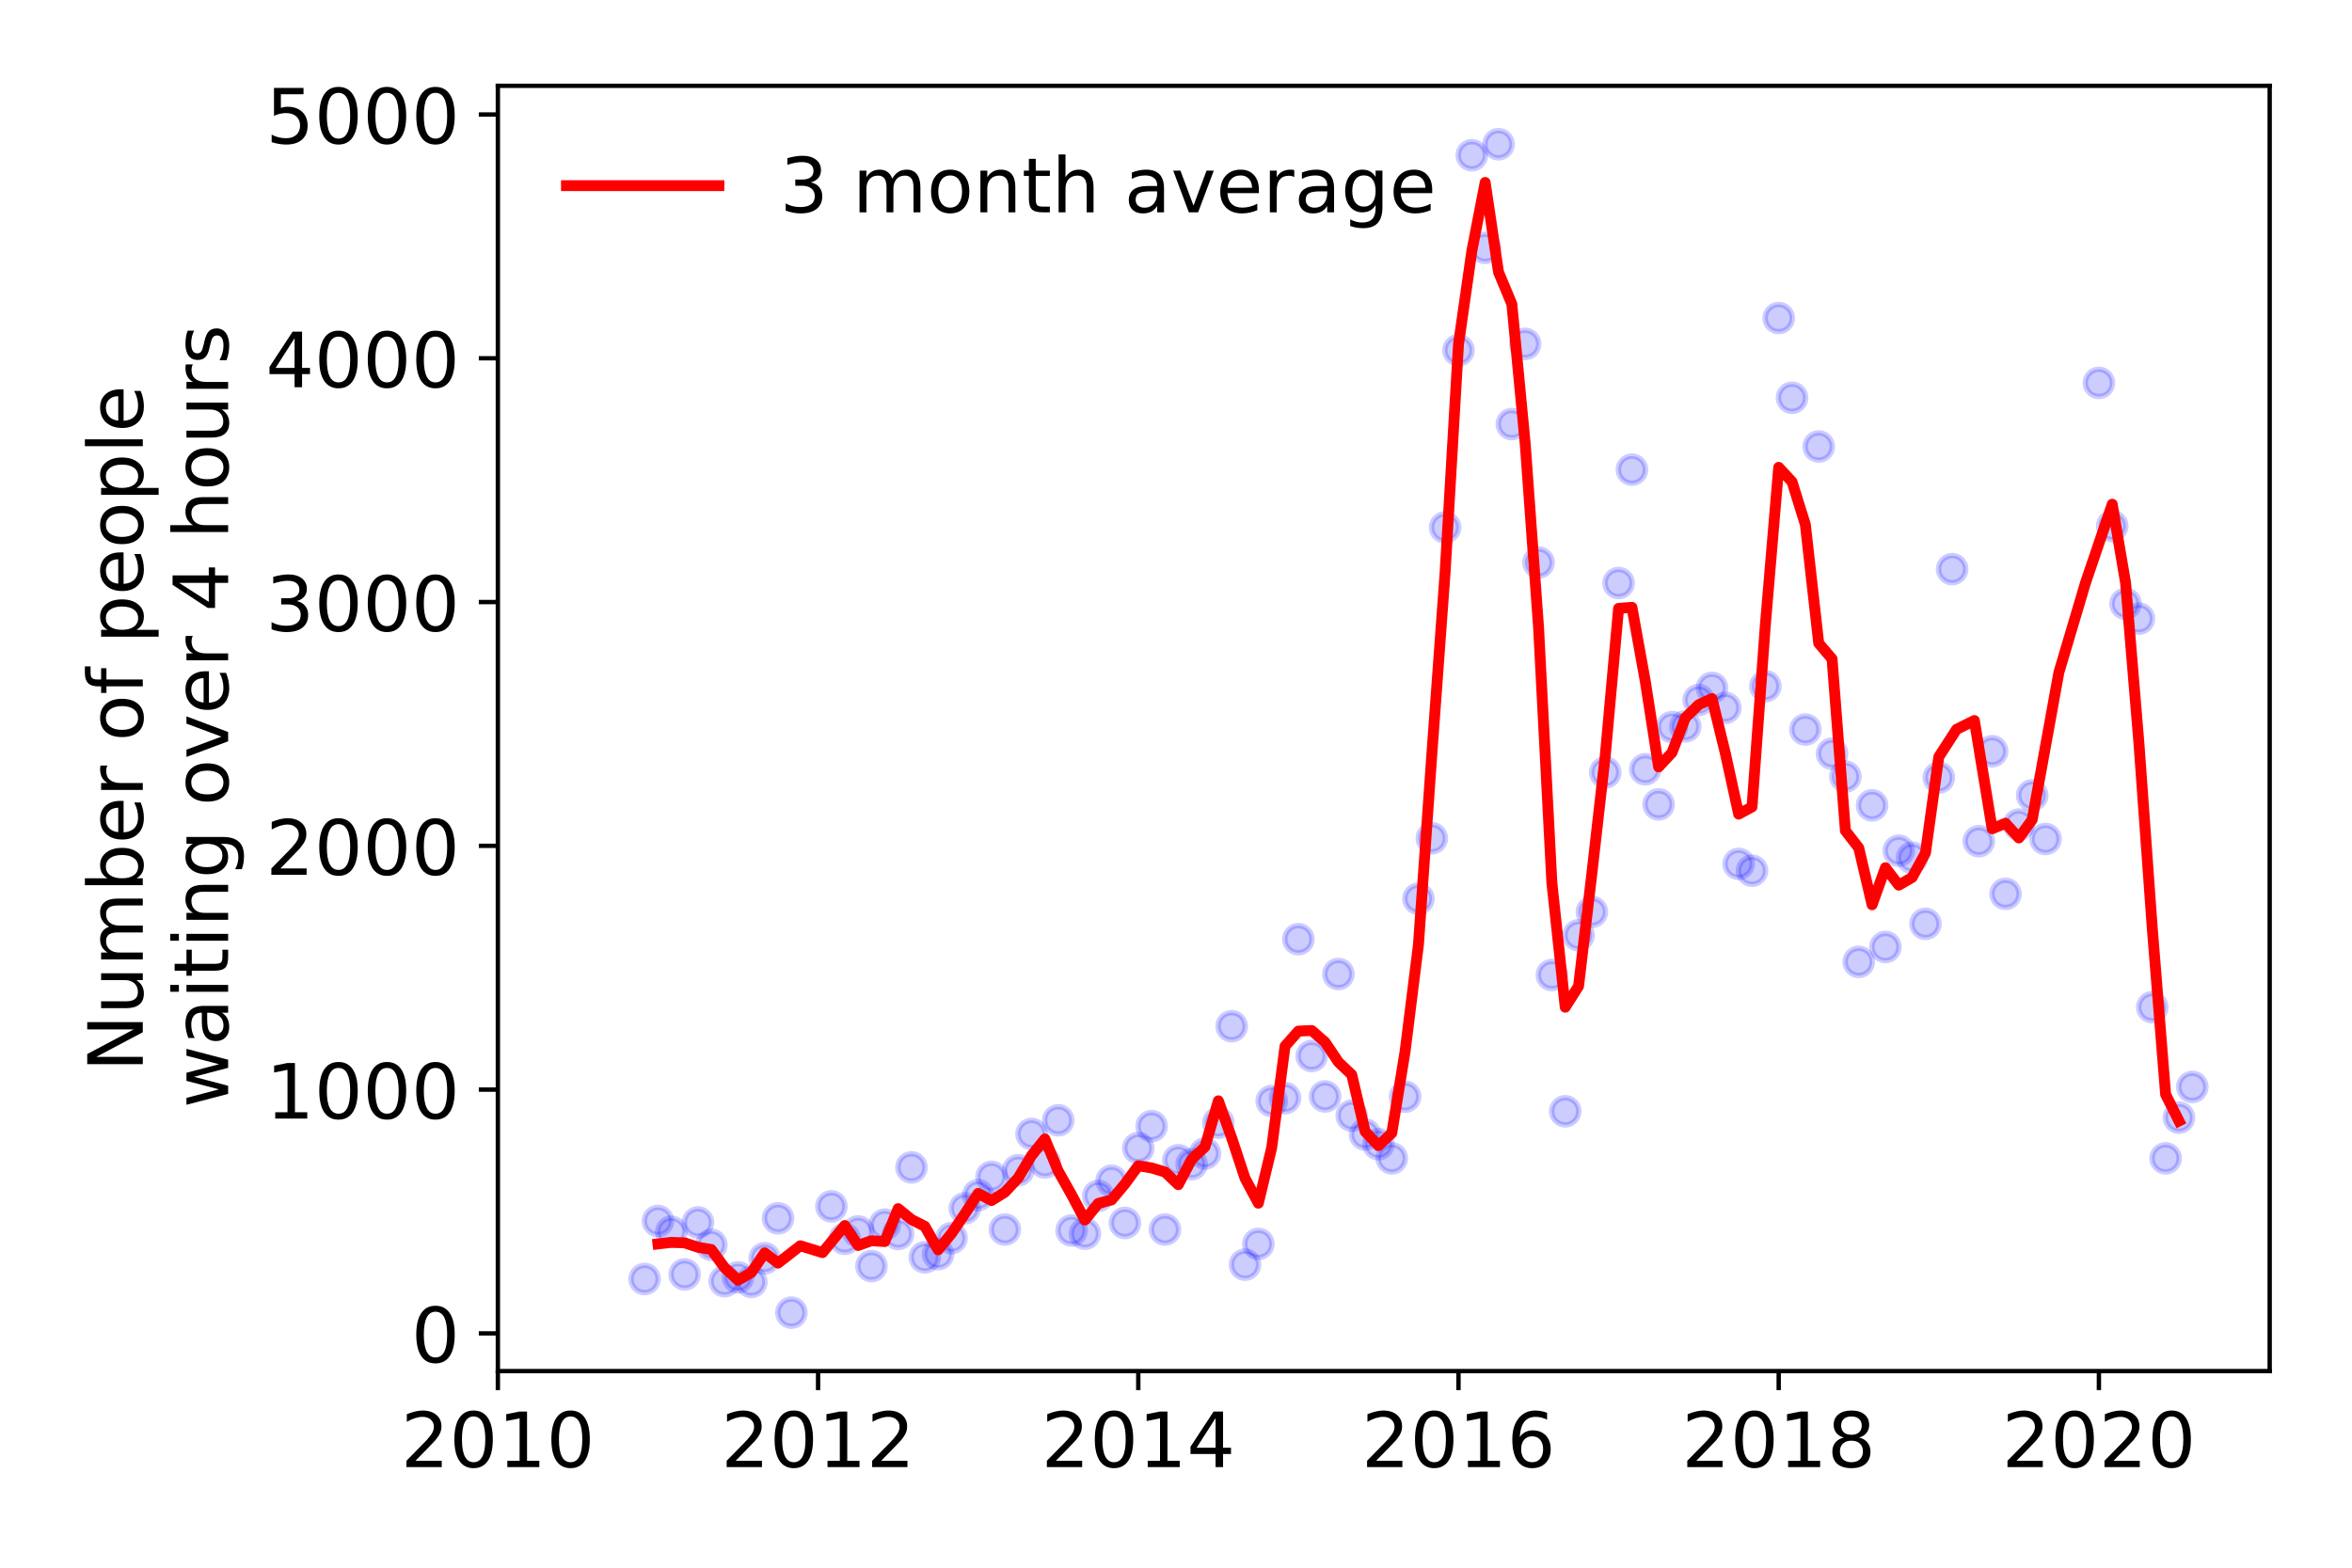 <?xml version="1.0" encoding="utf-8" standalone="no"?>
<!DOCTYPE svg PUBLIC "-//W3C//DTD SVG 1.1//EN"
  "http://www.w3.org/Graphics/SVG/1.1/DTD/svg11.dtd">
<!-- Created with matplotlib (https://matplotlib.org/) -->
<svg height="288pt" version="1.1" viewBox="0 0 432 288" width="432pt" xmlns="http://www.w3.org/2000/svg" xmlns:xlink="http://www.w3.org/1999/xlink">
 <defs>
  <style type="text/css">
*{stroke-linecap:butt;stroke-linejoin:round;}
  </style>
 </defs>
 <g id="figure_1">
  <g id="patch_1">
   <path d="M 0 288 
L 432 288 
L 432 0 
L 0 0 
z
" style="fill:#ffffff;"/>
  </g>
  <g id="axes_1">
   <g id="patch_2">
    <path d="M 91.445 251.88 
L 416.88 251.88 
L 416.88 15.768 
L 91.445 15.768 
z
" style="fill:#ffffff;"/>
   </g>
   <g id="matplotlib.axis_1">
    <g id="xtick_1">
     <g id="line2d_1">
      <defs>
       <path d="M 0 0 
L 0 3.5 
" id="m2825cea67d" style="stroke:#000000;stroke-width:0.8;"/>
      </defs>
      <g>
       <use style="stroke:#000000;stroke-width:0.8;" x="91.445" xlink:href="#m2825cea67d" y="251.88"/>
      </g>
     </g>
     <g id="text_1">
      <!-- 2010 -->
      <defs>
       <path d="M 19.188 8.297 
L 53.609 8.297 
L 53.609 0 
L 7.328 0 
L 7.328 8.297 
Q 12.938 14.109 22.625 23.891 
Q 32.328 33.688 34.812 36.531 
Q 39.547 41.844 41.422 45.531 
Q 43.312 49.219 43.312 52.781 
Q 43.312 58.594 39.234 62.25 
Q 35.156 65.922 28.609 65.922 
Q 23.969 65.922 18.812 64.312 
Q 13.672 62.703 7.812 59.422 
L 7.812 69.391 
Q 13.766 71.781 18.938 73 
Q 24.125 74.219 28.422 74.219 
Q 39.75 74.219 46.484 68.547 
Q 53.219 62.891 53.219 53.422 
Q 53.219 48.922 51.531 44.891 
Q 49.859 40.875 45.406 35.406 
Q 44.188 33.984 37.641 27.219 
Q 31.109 20.453 19.188 8.297 
z
" id="DejaVuSans-50"/>
       <path d="M 31.781 66.406 
Q 24.172 66.406 20.328 58.906 
Q 16.5 51.422 16.5 36.375 
Q 16.5 21.391 20.328 13.891 
Q 24.172 6.391 31.781 6.391 
Q 39.453 6.391 43.281 13.891 
Q 47.125 21.391 47.125 36.375 
Q 47.125 51.422 43.281 58.906 
Q 39.453 66.406 31.781 66.406 
z
M 31.781 74.219 
Q 44.047 74.219 50.516 64.516 
Q 56.984 54.828 56.984 36.375 
Q 56.984 17.969 50.516 8.266 
Q 44.047 -1.422 31.781 -1.422 
Q 19.531 -1.422 13.062 8.266 
Q 6.594 17.969 6.594 36.375 
Q 6.594 54.828 13.062 64.516 
Q 19.531 74.219 31.781 74.219 
z
" id="DejaVuSans-48"/>
       <path d="M 12.406 8.297 
L 28.516 8.297 
L 28.516 63.922 
L 10.984 60.406 
L 10.984 69.391 
L 28.422 72.906 
L 38.281 72.906 
L 38.281 8.297 
L 54.391 8.297 
L 54.391 0 
L 12.406 0 
z
" id="DejaVuSans-49"/>
      </defs>
      <g transform="translate(73.63 269.518)scale(0.14 -0.14)">
       <use xlink:href="#DejaVuSans-50"/>
       <use x="63.623" xlink:href="#DejaVuSans-48"/>
       <use x="127.246" xlink:href="#DejaVuSans-49"/>
       <use x="190.869" xlink:href="#DejaVuSans-48"/>
      </g>
     </g>
    </g>
    <g id="xtick_2">
     <g id="line2d_2">
      <g>
       <use style="stroke:#000000;stroke-width:0.8;" x="150.259" xlink:href="#m2825cea67d" y="251.88"/>
      </g>
     </g>
     <g id="text_2">
      <!-- 2012 -->
      <g transform="translate(132.444 269.518)scale(0.14 -0.14)">
       <use xlink:href="#DejaVuSans-50"/>
       <use x="63.623" xlink:href="#DejaVuSans-48"/>
       <use x="127.246" xlink:href="#DejaVuSans-49"/>
       <use x="190.869" xlink:href="#DejaVuSans-50"/>
      </g>
     </g>
    </g>
    <g id="xtick_3">
     <g id="line2d_3">
      <g>
       <use style="stroke:#000000;stroke-width:0.8;" x="209.072" xlink:href="#m2825cea67d" y="251.88"/>
      </g>
     </g>
     <g id="text_3">
      <!-- 2014 -->
      <defs>
       <path d="M 37.797 64.312 
L 12.891 25.391 
L 37.797 25.391 
z
M 35.203 72.906 
L 47.609 72.906 
L 47.609 25.391 
L 58.016 25.391 
L 58.016 17.188 
L 47.609 17.188 
L 47.609 0 
L 37.797 0 
L 37.797 17.188 
L 4.891 17.188 
L 4.891 26.703 
z
" id="DejaVuSans-52"/>
      </defs>
      <g transform="translate(191.257 269.518)scale(0.14 -0.14)">
       <use xlink:href="#DejaVuSans-50"/>
       <use x="63.623" xlink:href="#DejaVuSans-48"/>
       <use x="127.246" xlink:href="#DejaVuSans-49"/>
       <use x="190.869" xlink:href="#DejaVuSans-52"/>
      </g>
     </g>
    </g>
    <g id="xtick_4">
     <g id="line2d_4">
      <g>
       <use style="stroke:#000000;stroke-width:0.8;" x="267.886" xlink:href="#m2825cea67d" y="251.88"/>
      </g>
     </g>
     <g id="text_4">
      <!-- 2016 -->
      <defs>
       <path d="M 33.016 40.375 
Q 26.375 40.375 22.484 35.828 
Q 18.609 31.297 18.609 23.391 
Q 18.609 15.531 22.484 10.953 
Q 26.375 6.391 33.016 6.391 
Q 39.656 6.391 43.531 10.953 
Q 47.406 15.531 47.406 23.391 
Q 47.406 31.297 43.531 35.828 
Q 39.656 40.375 33.016 40.375 
z
M 52.594 71.297 
L 52.594 62.312 
Q 48.875 64.062 45.094 64.984 
Q 41.312 65.922 37.594 65.922 
Q 27.828 65.922 22.672 59.328 
Q 17.531 52.734 16.797 39.406 
Q 19.672 43.656 24.016 45.922 
Q 28.375 48.188 33.594 48.188 
Q 44.578 48.188 50.953 41.516 
Q 57.328 34.859 57.328 23.391 
Q 57.328 12.156 50.688 5.359 
Q 44.047 -1.422 33.016 -1.422 
Q 20.359 -1.422 13.672 8.266 
Q 6.984 17.969 6.984 36.375 
Q 6.984 53.656 15.188 63.938 
Q 23.391 74.219 37.203 74.219 
Q 40.922 74.219 44.703 73.484 
Q 48.484 72.75 52.594 71.297 
z
" id="DejaVuSans-54"/>
      </defs>
      <g transform="translate(250.071 269.518)scale(0.14 -0.14)">
       <use xlink:href="#DejaVuSans-50"/>
       <use x="63.623" xlink:href="#DejaVuSans-48"/>
       <use x="127.246" xlink:href="#DejaVuSans-49"/>
       <use x="190.869" xlink:href="#DejaVuSans-54"/>
      </g>
     </g>
    </g>
    <g id="xtick_5">
     <g id="line2d_5">
      <g>
       <use style="stroke:#000000;stroke-width:0.8;" x="326.699" xlink:href="#m2825cea67d" y="251.88"/>
      </g>
     </g>
     <g id="text_5">
      <!-- 2018 -->
      <defs>
       <path d="M 31.781 34.625 
Q 24.75 34.625 20.719 30.859 
Q 16.703 27.094 16.703 20.516 
Q 16.703 13.922 20.719 10.156 
Q 24.75 6.391 31.781 6.391 
Q 38.812 6.391 42.859 10.172 
Q 46.922 13.969 46.922 20.516 
Q 46.922 27.094 42.891 30.859 
Q 38.875 34.625 31.781 34.625 
z
M 21.922 38.812 
Q 15.578 40.375 12.031 44.719 
Q 8.5 49.078 8.5 55.328 
Q 8.5 64.062 14.719 69.141 
Q 20.953 74.219 31.781 74.219 
Q 42.672 74.219 48.875 69.141 
Q 55.078 64.062 55.078 55.328 
Q 55.078 49.078 51.531 44.719 
Q 48 40.375 41.703 38.812 
Q 48.828 37.156 52.797 32.312 
Q 56.781 27.484 56.781 20.516 
Q 56.781 9.906 50.312 4.234 
Q 43.844 -1.422 31.781 -1.422 
Q 19.734 -1.422 13.25 4.234 
Q 6.781 9.906 6.781 20.516 
Q 6.781 27.484 10.781 32.312 
Q 14.797 37.156 21.922 38.812 
z
M 18.312 54.391 
Q 18.312 48.734 21.844 45.562 
Q 25.391 42.391 31.781 42.391 
Q 38.141 42.391 41.719 45.562 
Q 45.312 48.734 45.312 54.391 
Q 45.312 60.062 41.719 63.234 
Q 38.141 66.406 31.781 66.406 
Q 25.391 66.406 21.844 63.234 
Q 18.312 60.062 18.312 54.391 
z
" id="DejaVuSans-56"/>
      </defs>
      <g transform="translate(308.884 269.518)scale(0.14 -0.14)">
       <use xlink:href="#DejaVuSans-50"/>
       <use x="63.623" xlink:href="#DejaVuSans-48"/>
       <use x="127.246" xlink:href="#DejaVuSans-49"/>
       <use x="190.869" xlink:href="#DejaVuSans-56"/>
      </g>
     </g>
    </g>
    <g id="xtick_6">
     <g id="line2d_6">
      <g>
       <use style="stroke:#000000;stroke-width:0.8;" x="385.513" xlink:href="#m2825cea67d" y="251.88"/>
      </g>
     </g>
     <g id="text_6">
      <!-- 2020 -->
      <g transform="translate(367.698 269.518)scale(0.14 -0.14)">
       <use xlink:href="#DejaVuSans-50"/>
       <use x="63.623" xlink:href="#DejaVuSans-48"/>
       <use x="127.246" xlink:href="#DejaVuSans-50"/>
       <use x="190.869" xlink:href="#DejaVuSans-48"/>
      </g>
     </g>
    </g>
   </g>
   <g id="matplotlib.axis_2">
    <g id="ytick_1">
     <g id="line2d_7">
      <defs>
       <path d="M 0 0 
L -3.5 0 
" id="m7b00f38de2" style="stroke:#000000;stroke-width:0.8;"/>
      </defs>
      <g>
       <use style="stroke:#000000;stroke-width:0.8;" x="91.445" xlink:href="#m7b00f38de2" y="244.954"/>
      </g>
     </g>
     <g id="text_7">
      <!-- 0 -->
      <g transform="translate(75.537 250.273)scale(0.14 -0.14)">
       <use xlink:href="#DejaVuSans-48"/>
      </g>
     </g>
    </g>
    <g id="ytick_2">
     <g id="line2d_8">
      <g>
       <use style="stroke:#000000;stroke-width:0.8;" x="91.445" xlink:href="#m7b00f38de2" y="200.171"/>
      </g>
     </g>
     <g id="text_8">
      <!-- 1000 -->
      <g transform="translate(48.815 205.49)scale(0.14 -0.14)">
       <use xlink:href="#DejaVuSans-49"/>
       <use x="63.623" xlink:href="#DejaVuSans-48"/>
       <use x="127.246" xlink:href="#DejaVuSans-48"/>
       <use x="190.869" xlink:href="#DejaVuSans-48"/>
      </g>
     </g>
    </g>
    <g id="ytick_3">
     <g id="line2d_9">
      <g>
       <use style="stroke:#000000;stroke-width:0.8;" x="91.445" xlink:href="#m7b00f38de2" y="155.387"/>
      </g>
     </g>
     <g id="text_9">
      <!-- 2000 -->
      <g transform="translate(48.815 160.706)scale(0.14 -0.14)">
       <use xlink:href="#DejaVuSans-50"/>
       <use x="63.623" xlink:href="#DejaVuSans-48"/>
       <use x="127.246" xlink:href="#DejaVuSans-48"/>
       <use x="190.869" xlink:href="#DejaVuSans-48"/>
      </g>
     </g>
    </g>
    <g id="ytick_4">
     <g id="line2d_10">
      <g>
       <use style="stroke:#000000;stroke-width:0.8;" x="91.445" xlink:href="#m7b00f38de2" y="110.604"/>
      </g>
     </g>
     <g id="text_10">
      <!-- 3000 -->
      <defs>
       <path d="M 40.578 39.312 
Q 47.656 37.797 51.625 33 
Q 55.609 28.219 55.609 21.188 
Q 55.609 10.406 48.188 4.484 
Q 40.766 -1.422 27.094 -1.422 
Q 22.516 -1.422 17.656 -0.516 
Q 12.797 0.391 7.625 2.203 
L 7.625 11.719 
Q 11.719 9.328 16.594 8.109 
Q 21.484 6.891 26.812 6.891 
Q 36.078 6.891 40.938 10.547 
Q 45.797 14.203 45.797 21.188 
Q 45.797 27.641 41.281 31.266 
Q 36.766 34.906 28.719 34.906 
L 20.219 34.906 
L 20.219 43.016 
L 29.109 43.016 
Q 36.375 43.016 40.234 45.922 
Q 44.094 48.828 44.094 54.297 
Q 44.094 59.906 40.109 62.906 
Q 36.141 65.922 28.719 65.922 
Q 24.656 65.922 20.016 65.031 
Q 15.375 64.156 9.812 62.312 
L 9.812 71.094 
Q 15.438 72.656 20.344 73.438 
Q 25.25 74.219 29.594 74.219 
Q 40.828 74.219 47.359 69.109 
Q 53.906 64.016 53.906 55.328 
Q 53.906 49.266 50.438 45.094 
Q 46.969 40.922 40.578 39.312 
z
" id="DejaVuSans-51"/>
      </defs>
      <g transform="translate(48.815 115.923)scale(0.14 -0.14)">
       <use xlink:href="#DejaVuSans-51"/>
       <use x="63.623" xlink:href="#DejaVuSans-48"/>
       <use x="127.246" xlink:href="#DejaVuSans-48"/>
       <use x="190.869" xlink:href="#DejaVuSans-48"/>
      </g>
     </g>
    </g>
    <g id="ytick_5">
     <g id="line2d_11">
      <g>
       <use style="stroke:#000000;stroke-width:0.8;" x="91.445" xlink:href="#m7b00f38de2" y="65.82"/>
      </g>
     </g>
     <g id="text_11">
      <!-- 4000 -->
      <g transform="translate(48.815 71.139)scale(0.14 -0.14)">
       <use xlink:href="#DejaVuSans-52"/>
       <use x="63.623" xlink:href="#DejaVuSans-48"/>
       <use x="127.246" xlink:href="#DejaVuSans-48"/>
       <use x="190.869" xlink:href="#DejaVuSans-48"/>
      </g>
     </g>
    </g>
    <g id="ytick_6">
     <g id="line2d_12">
      <g>
       <use style="stroke:#000000;stroke-width:0.8;" x="91.445" xlink:href="#m7b00f38de2" y="21.037"/>
      </g>
     </g>
     <g id="text_12">
      <!-- 5000 -->
      <defs>
       <path d="M 10.797 72.906 
L 49.516 72.906 
L 49.516 64.594 
L 19.828 64.594 
L 19.828 46.734 
Q 21.969 47.469 24.109 47.828 
Q 26.266 48.188 28.422 48.188 
Q 40.625 48.188 47.75 41.5 
Q 54.891 34.812 54.891 23.391 
Q 54.891 11.625 47.562 5.094 
Q 40.234 -1.422 26.906 -1.422 
Q 22.312 -1.422 17.547 -0.641 
Q 12.797 0.141 7.719 1.703 
L 7.719 11.625 
Q 12.109 9.234 16.797 8.062 
Q 21.484 6.891 26.703 6.891 
Q 35.156 6.891 40.078 11.328 
Q 45.016 15.766 45.016 23.391 
Q 45.016 31 40.078 35.438 
Q 35.156 39.891 26.703 39.891 
Q 22.75 39.891 18.812 39.016 
Q 14.891 38.141 10.797 36.281 
z
" id="DejaVuSans-53"/>
      </defs>
      <g transform="translate(48.815 26.356)scale(0.14 -0.14)">
       <use xlink:href="#DejaVuSans-53"/>
       <use x="63.623" xlink:href="#DejaVuSans-48"/>
       <use x="127.246" xlink:href="#DejaVuSans-48"/>
       <use x="190.869" xlink:href="#DejaVuSans-48"/>
      </g>
     </g>
    </g>
    <g id="text_13">
     <!-- Number of people -->
     <defs>
      <path d="M 9.812 72.906 
L 23.094 72.906 
L 55.422 11.922 
L 55.422 72.906 
L 64.984 72.906 
L 64.984 0 
L 51.703 0 
L 19.391 60.984 
L 19.391 0 
L 9.812 0 
z
" id="DejaVuSans-78"/>
      <path d="M 8.5 21.578 
L 8.5 54.688 
L 17.484 54.688 
L 17.484 21.922 
Q 17.484 14.156 20.5 10.266 
Q 23.531 6.391 29.594 6.391 
Q 36.859 6.391 41.078 11.031 
Q 45.312 15.672 45.312 23.688 
L 45.312 54.688 
L 54.297 54.688 
L 54.297 0 
L 45.312 0 
L 45.312 8.406 
Q 42.047 3.422 37.719 1 
Q 33.406 -1.422 27.688 -1.422 
Q 18.266 -1.422 13.375 4.438 
Q 8.5 10.297 8.5 21.578 
z
M 31.109 56 
z
" id="DejaVuSans-117"/>
      <path d="M 52 44.188 
Q 55.375 50.25 60.062 53.125 
Q 64.75 56 71.094 56 
Q 79.641 56 84.281 50.016 
Q 88.922 44.047 88.922 33.016 
L 88.922 0 
L 79.891 0 
L 79.891 32.719 
Q 79.891 40.578 77.094 44.375 
Q 74.312 48.188 68.609 48.188 
Q 61.625 48.188 57.562 43.547 
Q 53.516 38.922 53.516 30.906 
L 53.516 0 
L 44.484 0 
L 44.484 32.719 
Q 44.484 40.625 41.703 44.406 
Q 38.922 48.188 33.109 48.188 
Q 26.219 48.188 22.156 43.531 
Q 18.109 38.875 18.109 30.906 
L 18.109 0 
L 9.078 0 
L 9.078 54.688 
L 18.109 54.688 
L 18.109 46.188 
Q 21.188 51.219 25.484 53.609 
Q 29.781 56 35.688 56 
Q 41.656 56 45.828 52.969 
Q 50 49.953 52 44.188 
z
" id="DejaVuSans-109"/>
      <path d="M 48.688 27.297 
Q 48.688 37.203 44.609 42.844 
Q 40.531 48.484 33.406 48.484 
Q 26.266 48.484 22.188 42.844 
Q 18.109 37.203 18.109 27.297 
Q 18.109 17.391 22.188 11.75 
Q 26.266 6.109 33.406 6.109 
Q 40.531 6.109 44.609 11.75 
Q 48.688 17.391 48.688 27.297 
z
M 18.109 46.391 
Q 20.953 51.266 25.266 53.625 
Q 29.594 56 35.594 56 
Q 45.562 56 51.781 48.094 
Q 58.016 40.188 58.016 27.297 
Q 58.016 14.406 51.781 6.484 
Q 45.562 -1.422 35.594 -1.422 
Q 29.594 -1.422 25.266 0.953 
Q 20.953 3.328 18.109 8.203 
L 18.109 0 
L 9.078 0 
L 9.078 75.984 
L 18.109 75.984 
z
" id="DejaVuSans-98"/>
      <path d="M 56.203 29.594 
L 56.203 25.203 
L 14.891 25.203 
Q 15.484 15.922 20.484 11.062 
Q 25.484 6.203 34.422 6.203 
Q 39.594 6.203 44.453 7.469 
Q 49.312 8.734 54.109 11.281 
L 54.109 2.781 
Q 49.266 0.734 44.188 -0.344 
Q 39.109 -1.422 33.891 -1.422 
Q 20.797 -1.422 13.156 6.188 
Q 5.516 13.812 5.516 26.812 
Q 5.516 40.234 12.766 48.109 
Q 20.016 56 32.328 56 
Q 43.359 56 49.781 48.891 
Q 56.203 41.797 56.203 29.594 
z
M 47.219 32.234 
Q 47.125 39.594 43.094 43.984 
Q 39.062 48.391 32.422 48.391 
Q 24.906 48.391 20.391 44.141 
Q 15.875 39.891 15.188 32.172 
z
" id="DejaVuSans-101"/>
      <path d="M 41.109 46.297 
Q 39.594 47.172 37.812 47.578 
Q 36.031 48 33.891 48 
Q 26.266 48 22.188 43.047 
Q 18.109 38.094 18.109 28.812 
L 18.109 0 
L 9.078 0 
L 9.078 54.688 
L 18.109 54.688 
L 18.109 46.188 
Q 20.953 51.172 25.484 53.578 
Q 30.031 56 36.531 56 
Q 37.453 56 38.578 55.875 
Q 39.703 55.766 41.062 55.516 
z
" id="DejaVuSans-114"/>
      <path id="DejaVuSans-32"/>
      <path d="M 30.609 48.391 
Q 23.391 48.391 19.188 42.75 
Q 14.984 37.109 14.984 27.297 
Q 14.984 17.484 19.156 11.844 
Q 23.344 6.203 30.609 6.203 
Q 37.797 6.203 41.984 11.859 
Q 46.188 17.531 46.188 27.297 
Q 46.188 37.016 41.984 42.703 
Q 37.797 48.391 30.609 48.391 
z
M 30.609 56 
Q 42.328 56 49.016 48.375 
Q 55.719 40.766 55.719 27.297 
Q 55.719 13.875 49.016 6.219 
Q 42.328 -1.422 30.609 -1.422 
Q 18.844 -1.422 12.172 6.219 
Q 5.516 13.875 5.516 27.297 
Q 5.516 40.766 12.172 48.375 
Q 18.844 56 30.609 56 
z
" id="DejaVuSans-111"/>
      <path d="M 37.109 75.984 
L 37.109 68.5 
L 28.516 68.5 
Q 23.688 68.5 21.797 66.547 
Q 19.922 64.594 19.922 59.516 
L 19.922 54.688 
L 34.719 54.688 
L 34.719 47.703 
L 19.922 47.703 
L 19.922 0 
L 10.891 0 
L 10.891 47.703 
L 2.297 47.703 
L 2.297 54.688 
L 10.891 54.688 
L 10.891 58.5 
Q 10.891 67.625 15.141 71.797 
Q 19.391 75.984 28.609 75.984 
z
" id="DejaVuSans-102"/>
      <path d="M 18.109 8.203 
L 18.109 -20.797 
L 9.078 -20.797 
L 9.078 54.688 
L 18.109 54.688 
L 18.109 46.391 
Q 20.953 51.266 25.266 53.625 
Q 29.594 56 35.594 56 
Q 45.562 56 51.781 48.094 
Q 58.016 40.188 58.016 27.297 
Q 58.016 14.406 51.781 6.484 
Q 45.562 -1.422 35.594 -1.422 
Q 29.594 -1.422 25.266 0.953 
Q 20.953 3.328 18.109 8.203 
z
M 48.688 27.297 
Q 48.688 37.203 44.609 42.844 
Q 40.531 48.484 33.406 48.484 
Q 26.266 48.484 22.188 42.844 
Q 18.109 37.203 18.109 27.297 
Q 18.109 17.391 22.188 11.75 
Q 26.266 6.109 33.406 6.109 
Q 40.531 6.109 44.609 11.75 
Q 48.688 17.391 48.688 27.297 
z
" id="DejaVuSans-112"/>
      <path d="M 9.422 75.984 
L 18.406 75.984 
L 18.406 0 
L 9.422 0 
z
" id="DejaVuSans-108"/>
     </defs>
     <g transform="translate(26.227 196.871)rotate(-90)scale(0.14 -0.14)">
      <use xlink:href="#DejaVuSans-78"/>
      <use x="74.805" xlink:href="#DejaVuSans-117"/>
      <use x="138.184" xlink:href="#DejaVuSans-109"/>
      <use x="235.596" xlink:href="#DejaVuSans-98"/>
      <use x="299.072" xlink:href="#DejaVuSans-101"/>
      <use x="360.596" xlink:href="#DejaVuSans-114"/>
      <use x="401.709" xlink:href="#DejaVuSans-32"/>
      <use x="433.496" xlink:href="#DejaVuSans-111"/>
      <use x="494.678" xlink:href="#DejaVuSans-102"/>
      <use x="529.883" xlink:href="#DejaVuSans-32"/>
      <use x="561.67" xlink:href="#DejaVuSans-112"/>
      <use x="625.146" xlink:href="#DejaVuSans-101"/>
      <use x="686.67" xlink:href="#DejaVuSans-111"/>
      <use x="747.852" xlink:href="#DejaVuSans-112"/>
      <use x="811.328" xlink:href="#DejaVuSans-108"/>
      <use x="839.111" xlink:href="#DejaVuSans-101"/>
     </g>
     <!--  waiting over 4 hours -->
     <defs>
      <path d="M 4.203 54.688 
L 13.188 54.688 
L 24.422 12.016 
L 35.594 54.688 
L 46.188 54.688 
L 57.422 12.016 
L 68.609 54.688 
L 77.594 54.688 
L 63.281 0 
L 52.688 0 
L 40.922 44.828 
L 29.109 0 
L 18.5 0 
z
" id="DejaVuSans-119"/>
      <path d="M 34.281 27.484 
Q 23.391 27.484 19.188 25 
Q 14.984 22.516 14.984 16.5 
Q 14.984 11.719 18.141 8.906 
Q 21.297 6.109 26.703 6.109 
Q 34.188 6.109 38.703 11.406 
Q 43.219 16.703 43.219 25.484 
L 43.219 27.484 
z
M 52.203 31.203 
L 52.203 0 
L 43.219 0 
L 43.219 8.297 
Q 40.141 3.328 35.547 0.953 
Q 30.953 -1.422 24.312 -1.422 
Q 15.922 -1.422 10.953 3.297 
Q 6 8.016 6 15.922 
Q 6 25.141 12.172 29.828 
Q 18.359 34.516 30.609 34.516 
L 43.219 34.516 
L 43.219 35.406 
Q 43.219 41.609 39.141 45 
Q 35.062 48.391 27.688 48.391 
Q 23 48.391 18.547 47.266 
Q 14.109 46.141 10.016 43.891 
L 10.016 52.203 
Q 14.938 54.109 19.578 55.047 
Q 24.219 56 28.609 56 
Q 40.484 56 46.344 49.844 
Q 52.203 43.703 52.203 31.203 
z
" id="DejaVuSans-97"/>
      <path d="M 9.422 54.688 
L 18.406 54.688 
L 18.406 0 
L 9.422 0 
z
M 9.422 75.984 
L 18.406 75.984 
L 18.406 64.594 
L 9.422 64.594 
z
" id="DejaVuSans-105"/>
      <path d="M 18.312 70.219 
L 18.312 54.688 
L 36.812 54.688 
L 36.812 47.703 
L 18.312 47.703 
L 18.312 18.016 
Q 18.312 11.328 20.141 9.422 
Q 21.969 7.516 27.594 7.516 
L 36.812 7.516 
L 36.812 0 
L 27.594 0 
Q 17.188 0 13.234 3.875 
Q 9.281 7.766 9.281 18.016 
L 9.281 47.703 
L 2.688 47.703 
L 2.688 54.688 
L 9.281 54.688 
L 9.281 70.219 
z
" id="DejaVuSans-116"/>
      <path d="M 54.891 33.016 
L 54.891 0 
L 45.906 0 
L 45.906 32.719 
Q 45.906 40.484 42.875 44.328 
Q 39.844 48.188 33.797 48.188 
Q 26.516 48.188 22.312 43.547 
Q 18.109 38.922 18.109 30.906 
L 18.109 0 
L 9.078 0 
L 9.078 54.688 
L 18.109 54.688 
L 18.109 46.188 
Q 21.344 51.125 25.703 53.562 
Q 30.078 56 35.797 56 
Q 45.219 56 50.047 50.172 
Q 54.891 44.344 54.891 33.016 
z
" id="DejaVuSans-110"/>
      <path d="M 45.406 27.984 
Q 45.406 37.75 41.375 43.109 
Q 37.359 48.484 30.078 48.484 
Q 22.859 48.484 18.828 43.109 
Q 14.797 37.75 14.797 27.984 
Q 14.797 18.266 18.828 12.891 
Q 22.859 7.516 30.078 7.516 
Q 37.359 7.516 41.375 12.891 
Q 45.406 18.266 45.406 27.984 
z
M 54.391 6.781 
Q 54.391 -7.172 48.188 -13.984 
Q 42 -20.797 29.203 -20.797 
Q 24.469 -20.797 20.266 -20.094 
Q 16.062 -19.391 12.109 -17.922 
L 12.109 -9.188 
Q 16.062 -11.328 19.922 -12.344 
Q 23.781 -13.375 27.781 -13.375 
Q 36.625 -13.375 41.016 -8.766 
Q 45.406 -4.156 45.406 5.172 
L 45.406 9.625 
Q 42.625 4.781 38.281 2.391 
Q 33.938 0 27.875 0 
Q 17.828 0 11.672 7.656 
Q 5.516 15.328 5.516 27.984 
Q 5.516 40.672 11.672 48.328 
Q 17.828 56 27.875 56 
Q 33.938 56 38.281 53.609 
Q 42.625 51.219 45.406 46.391 
L 45.406 54.688 
L 54.391 54.688 
z
" id="DejaVuSans-103"/>
      <path d="M 2.984 54.688 
L 12.5 54.688 
L 29.594 8.797 
L 46.688 54.688 
L 56.203 54.688 
L 35.688 0 
L 23.484 0 
z
" id="DejaVuSans-118"/>
      <path d="M 54.891 33.016 
L 54.891 0 
L 45.906 0 
L 45.906 32.719 
Q 45.906 40.484 42.875 44.328 
Q 39.844 48.188 33.797 48.188 
Q 26.516 48.188 22.312 43.547 
Q 18.109 38.922 18.109 30.906 
L 18.109 0 
L 9.078 0 
L 9.078 75.984 
L 18.109 75.984 
L 18.109 46.188 
Q 21.344 51.125 25.703 53.562 
Q 30.078 56 35.797 56 
Q 45.219 56 50.047 50.172 
Q 54.891 44.344 54.891 33.016 
z
" id="DejaVuSans-104"/>
      <path d="M 44.281 53.078 
L 44.281 44.578 
Q 40.484 46.531 36.375 47.5 
Q 32.281 48.484 27.875 48.484 
Q 21.188 48.484 17.844 46.438 
Q 14.5 44.391 14.5 40.281 
Q 14.5 37.156 16.891 35.375 
Q 19.281 33.594 26.516 31.984 
L 29.594 31.297 
Q 39.156 29.25 43.188 25.516 
Q 47.219 21.781 47.219 15.094 
Q 47.219 7.469 41.188 3.016 
Q 35.156 -1.422 24.609 -1.422 
Q 20.219 -1.422 15.453 -0.562 
Q 10.688 0.297 5.422 2 
L 5.422 11.281 
Q 10.406 8.688 15.234 7.391 
Q 20.062 6.109 24.812 6.109 
Q 31.156 6.109 34.562 8.281 
Q 37.984 10.453 37.984 14.406 
Q 37.984 18.062 35.516 20.016 
Q 33.062 21.969 24.703 23.781 
L 21.578 24.516 
Q 13.234 26.266 9.516 29.906 
Q 5.812 33.547 5.812 39.891 
Q 5.812 47.609 11.281 51.797 
Q 16.75 56 26.812 56 
Q 31.781 56 36.172 55.266 
Q 40.578 54.547 44.281 53.078 
z
" id="DejaVuSans-115"/>
     </defs>
     <g transform="translate(41.903 207.996)rotate(-90)scale(0.14 -0.14)">
      <use xlink:href="#DejaVuSans-32"/>
      <use x="31.787" xlink:href="#DejaVuSans-119"/>
      <use x="113.574" xlink:href="#DejaVuSans-97"/>
      <use x="174.854" xlink:href="#DejaVuSans-105"/>
      <use x="202.637" xlink:href="#DejaVuSans-116"/>
      <use x="241.846" xlink:href="#DejaVuSans-105"/>
      <use x="269.629" xlink:href="#DejaVuSans-110"/>
      <use x="333.008" xlink:href="#DejaVuSans-103"/>
      <use x="396.484" xlink:href="#DejaVuSans-32"/>
      <use x="428.271" xlink:href="#DejaVuSans-111"/>
      <use x="489.453" xlink:href="#DejaVuSans-118"/>
      <use x="548.633" xlink:href="#DejaVuSans-101"/>
      <use x="610.156" xlink:href="#DejaVuSans-114"/>
      <use x="651.27" xlink:href="#DejaVuSans-32"/>
      <use x="683.057" xlink:href="#DejaVuSans-52"/>
      <use x="746.68" xlink:href="#DejaVuSans-32"/>
      <use x="778.467" xlink:href="#DejaVuSans-104"/>
      <use x="841.846" xlink:href="#DejaVuSans-111"/>
      <use x="903.027" xlink:href="#DejaVuSans-117"/>
      <use x="966.406" xlink:href="#DejaVuSans-114"/>
      <use x="1007.52" xlink:href="#DejaVuSans-115"/>
     </g>
    </g>
   </g>
   <g id="line2d_13">
    <defs>
     <path d="M 0 2.5 
C 0.663 2.5 1.299 2.237 1.768 1.768 
C 2.237 1.299 2.5 0.663 2.5 0 
C 2.5 -0.663 2.237 -1.299 1.768 -1.768 
C 1.299 -2.237 0.663 -2.5 0 -2.5 
C -0.663 -2.5 -1.299 -2.237 -1.768 -1.768 
C -2.237 -1.299 -2.5 -0.663 -2.5 0 
C -2.5 0.663 -2.237 1.299 -1.768 1.768 
C -1.299 2.237 -0.663 2.5 0 2.5 
z
" id="m105948e3e8" style="stroke:#0000ff;stroke-opacity:0.2;"/>
    </defs>
    <g clip-path="url(#p43f7e18d0e)">
     <use style="fill:#0000ff;fill-opacity:0.2;stroke:#0000ff;stroke-opacity:0.2;" x="402.667" xlink:href="#m105948e3e8" y="199.678"/>
     <use style="fill:#0000ff;fill-opacity:0.2;stroke:#0000ff;stroke-opacity:0.2;" x="400.216" xlink:href="#m105948e3e8" y="205.321"/>
     <use style="fill:#0000ff;fill-opacity:0.2;stroke:#0000ff;stroke-opacity:0.2;" x="397.766" xlink:href="#m105948e3e8" y="212.8"/>
     <use style="fill:#0000ff;fill-opacity:0.2;stroke:#0000ff;stroke-opacity:0.2;" x="395.315" xlink:href="#m105948e3e8" y="185.034"/>
     <use style="fill:#0000ff;fill-opacity:0.2;stroke:#0000ff;stroke-opacity:0.2;" x="392.864" xlink:href="#m105948e3e8" y="113.649"/>
     <use style="fill:#0000ff;fill-opacity:0.2;stroke:#0000ff;stroke-opacity:0.2;" x="390.414" xlink:href="#m105948e3e8" y="110.917"/>
     <use style="fill:#0000ff;fill-opacity:0.2;stroke:#0000ff;stroke-opacity:0.2;" x="387.963" xlink:href="#m105948e3e8" y="96.631"/>
     <use style="fill:#0000ff;fill-opacity:0.2;stroke:#0000ff;stroke-opacity:0.2;" x="385.513" xlink:href="#m105948e3e8" y="70.343"/>
     <use style="fill:#0000ff;fill-opacity:0.2;stroke:#0000ff;stroke-opacity:0.2;" x="375.711" xlink:href="#m105948e3e8" y="154.133"/>
     <use style="fill:#0000ff;fill-opacity:0.2;stroke:#0000ff;stroke-opacity:0.2;" x="373.26" xlink:href="#m105948e3e8" y="146.117"/>
     <use style="fill:#0000ff;fill-opacity:0.2;stroke:#0000ff;stroke-opacity:0.2;" x="370.809" xlink:href="#m105948e3e8" y="151.491"/>
     <use style="fill:#0000ff;fill-opacity:0.2;stroke:#0000ff;stroke-opacity:0.2;" x="368.359" xlink:href="#m105948e3e8" y="164.21"/>
     <use style="fill:#0000ff;fill-opacity:0.2;stroke:#0000ff;stroke-opacity:0.2;" x="365.908" xlink:href="#m105948e3e8" y="138.011"/>
     <use style="fill:#0000ff;fill-opacity:0.2;stroke:#0000ff;stroke-opacity:0.2;" x="363.458" xlink:href="#m105948e3e8" y="154.536"/>
     <use style="fill:#0000ff;fill-opacity:0.2;stroke:#0000ff;stroke-opacity:0.2;" x="358.557" xlink:href="#m105948e3e8" y="104.558"/>
     <use style="fill:#0000ff;fill-opacity:0.2;stroke:#0000ff;stroke-opacity:0.2;" x="356.106" xlink:href="#m105948e3e8" y="142.848"/>
     <use style="fill:#0000ff;fill-opacity:0.2;stroke:#0000ff;stroke-opacity:0.2;" x="353.655" xlink:href="#m105948e3e8" y="169.718"/>
     <use style="fill:#0000ff;fill-opacity:0.2;stroke:#0000ff;stroke-opacity:0.2;" x="351.205" xlink:href="#m105948e3e8" y="157.582"/>
     <use style="fill:#0000ff;fill-opacity:0.2;stroke:#0000ff;stroke-opacity:0.2;" x="348.754" xlink:href="#m105948e3e8" y="156.283"/>
     <use style="fill:#0000ff;fill-opacity:0.2;stroke:#0000ff;stroke-opacity:0.2;" x="346.304" xlink:href="#m105948e3e8" y="173.972"/>
     <use style="fill:#0000ff;fill-opacity:0.2;stroke:#0000ff;stroke-opacity:0.2;" x="343.853" xlink:href="#m105948e3e8" y="147.953"/>
     <use style="fill:#0000ff;fill-opacity:0.2;stroke:#0000ff;stroke-opacity:0.2;" x="341.403" xlink:href="#m105948e3e8" y="176.704"/>
     <use style="fill:#0000ff;fill-opacity:0.2;stroke:#0000ff;stroke-opacity:0.2;" x="338.952" xlink:href="#m105948e3e8" y="142.669"/>
     <use style="fill:#0000ff;fill-opacity:0.2;stroke:#0000ff;stroke-opacity:0.2;" x="336.501" xlink:href="#m105948e3e8" y="138.459"/>
     <use style="fill:#0000ff;fill-opacity:0.2;stroke:#0000ff;stroke-opacity:0.2;" x="334.051" xlink:href="#m105948e3e8" y="82.032"/>
     <use style="fill:#0000ff;fill-opacity:0.2;stroke:#0000ff;stroke-opacity:0.2;" x="331.6" xlink:href="#m105948e3e8" y="134.025"/>
     <use style="fill:#0000ff;fill-opacity:0.2;stroke:#0000ff;stroke-opacity:0.2;" x="329.15" xlink:href="#m105948e3e8" y="73.075"/>
     <use style="fill:#0000ff;fill-opacity:0.2;stroke:#0000ff;stroke-opacity:0.2;" x="326.699" xlink:href="#m105948e3e8" y="58.431"/>
     <use style="fill:#0000ff;fill-opacity:0.2;stroke:#0000ff;stroke-opacity:0.2;" x="324.249" xlink:href="#m105948e3e8" y="126.054"/>
     <use style="fill:#0000ff;fill-opacity:0.2;stroke:#0000ff;stroke-opacity:0.2;" x="321.798" xlink:href="#m105948e3e8" y="159.955"/>
     <use style="fill:#0000ff;fill-opacity:0.2;stroke:#0000ff;stroke-opacity:0.2;" x="319.348" xlink:href="#m105948e3e8" y="158.701"/>
     <use style="fill:#0000ff;fill-opacity:0.2;stroke:#0000ff;stroke-opacity:0.2;" x="316.897" xlink:href="#m105948e3e8" y="130.04"/>
     <use style="fill:#0000ff;fill-opacity:0.2;stroke:#0000ff;stroke-opacity:0.2;" x="314.446" xlink:href="#m105948e3e8" y="126.367"/>
     <use style="fill:#0000ff;fill-opacity:0.2;stroke:#0000ff;stroke-opacity:0.2;" x="311.996" xlink:href="#m105948e3e8" y="128.607"/>
     <use style="fill:#0000ff;fill-opacity:0.2;stroke:#0000ff;stroke-opacity:0.2;" x="309.545" xlink:href="#m105948e3e8" y="133.443"/>
     <use style="fill:#0000ff;fill-opacity:0.2;stroke:#0000ff;stroke-opacity:0.2;" x="307.095" xlink:href="#m105948e3e8" y="133.578"/>
     <use style="fill:#0000ff;fill-opacity:0.2;stroke:#0000ff;stroke-opacity:0.2;" x="304.644" xlink:href="#m105948e3e8" y="147.774"/>
     <use style="fill:#0000ff;fill-opacity:0.2;stroke:#0000ff;stroke-opacity:0.2;" x="302.194" xlink:href="#m105948e3e8" y="141.325"/>
     <use style="fill:#0000ff;fill-opacity:0.2;stroke:#0000ff;stroke-opacity:0.2;" x="299.743" xlink:href="#m105948e3e8" y="86.286"/>
     <use style="fill:#0000ff;fill-opacity:0.2;stroke:#0000ff;stroke-opacity:0.2;" x="297.292" xlink:href="#m105948e3e8" y="107.111"/>
     <use style="fill:#0000ff;fill-opacity:0.2;stroke:#0000ff;stroke-opacity:0.2;" x="294.842" xlink:href="#m105948e3e8" y="141.907"/>
     <use style="fill:#0000ff;fill-opacity:0.2;stroke:#0000ff;stroke-opacity:0.2;" x="292.391" xlink:href="#m105948e3e8" y="167.524"/>
     <use style="fill:#0000ff;fill-opacity:0.2;stroke:#0000ff;stroke-opacity:0.2;" x="289.941" xlink:href="#m105948e3e8" y="171.823"/>
     <use style="fill:#0000ff;fill-opacity:0.2;stroke:#0000ff;stroke-opacity:0.2;" x="287.49" xlink:href="#m105948e3e8" y="204.156"/>
     <use style="fill:#0000ff;fill-opacity:0.2;stroke:#0000ff;stroke-opacity:0.2;" x="285.04" xlink:href="#m105948e3e8" y="179.122"/>
     <use style="fill:#0000ff;fill-opacity:0.2;stroke:#0000ff;stroke-opacity:0.2;" x="282.589" xlink:href="#m105948e3e8" y="103.349"/>
     <use style="fill:#0000ff;fill-opacity:0.2;stroke:#0000ff;stroke-opacity:0.2;" x="280.138" xlink:href="#m105948e3e8" y="63.178"/>
     <use style="fill:#0000ff;fill-opacity:0.2;stroke:#0000ff;stroke-opacity:0.2;" x="277.688" xlink:href="#m105948e3e8" y="77.912"/>
     <use style="fill:#0000ff;fill-opacity:0.2;stroke:#0000ff;stroke-opacity:0.2;" x="275.237" xlink:href="#m105948e3e8" y="26.5"/>
     <use style="fill:#0000ff;fill-opacity:0.2;stroke:#0000ff;stroke-opacity:0.2;" x="272.787" xlink:href="#m105948e3e8" y="45.533"/>
     <use style="fill:#0000ff;fill-opacity:0.2;stroke:#0000ff;stroke-opacity:0.2;" x="270.336" xlink:href="#m105948e3e8" y="28.516"/>
     <use style="fill:#0000ff;fill-opacity:0.2;stroke:#0000ff;stroke-opacity:0.2;" x="267.886" xlink:href="#m105948e3e8" y="64.342"/>
     <use style="fill:#0000ff;fill-opacity:0.2;stroke:#0000ff;stroke-opacity:0.2;" x="265.435" xlink:href="#m105948e3e8" y="96.9"/>
     <use style="fill:#0000ff;fill-opacity:0.2;stroke:#0000ff;stroke-opacity:0.2;" x="262.985" xlink:href="#m105948e3e8" y="153.999"/>
     <use style="fill:#0000ff;fill-opacity:0.2;stroke:#0000ff;stroke-opacity:0.2;" x="260.534" xlink:href="#m105948e3e8" y="165.105"/>
     <use style="fill:#0000ff;fill-opacity:0.2;stroke:#0000ff;stroke-opacity:0.2;" x="258.083" xlink:href="#m105948e3e8" y="201.469"/>
     <use style="fill:#0000ff;fill-opacity:0.2;stroke:#0000ff;stroke-opacity:0.2;" x="255.633" xlink:href="#m105948e3e8" y="212.8"/>
     <use style="fill:#0000ff;fill-opacity:0.2;stroke:#0000ff;stroke-opacity:0.2;" x="253.182" xlink:href="#m105948e3e8" y="210.202"/>
     <use style="fill:#0000ff;fill-opacity:0.2;stroke:#0000ff;stroke-opacity:0.2;" x="250.732" xlink:href="#m105948e3e8" y="208.411"/>
     <use style="fill:#0000ff;fill-opacity:0.2;stroke:#0000ff;stroke-opacity:0.2;" x="248.281" xlink:href="#m105948e3e8" y="204.963"/>
     <use style="fill:#0000ff;fill-opacity:0.2;stroke:#0000ff;stroke-opacity:0.2;" x="245.831" xlink:href="#m105948e3e8" y="178.943"/>
     <use style="fill:#0000ff;fill-opacity:0.2;stroke:#0000ff;stroke-opacity:0.2;" x="243.38" xlink:href="#m105948e3e8" y="201.425"/>
     <use style="fill:#0000ff;fill-opacity:0.2;stroke:#0000ff;stroke-opacity:0.2;" x="240.929" xlink:href="#m105948e3e8" y="193.991"/>
     <use style="fill:#0000ff;fill-opacity:0.2;stroke:#0000ff;stroke-opacity:0.2;" x="238.479" xlink:href="#m105948e3e8" y="172.539"/>
     <use style="fill:#0000ff;fill-opacity:0.2;stroke:#0000ff;stroke-opacity:0.2;" x="236.028" xlink:href="#m105948e3e8" y="201.738"/>
     <use style="fill:#0000ff;fill-opacity:0.2;stroke:#0000ff;stroke-opacity:0.2;" x="233.578" xlink:href="#m105948e3e8" y="202.276"/>
     <use style="fill:#0000ff;fill-opacity:0.2;stroke:#0000ff;stroke-opacity:0.2;" x="231.127" xlink:href="#m105948e3e8" y="228.519"/>
     <use style="fill:#0000ff;fill-opacity:0.2;stroke:#0000ff;stroke-opacity:0.2;" x="228.677" xlink:href="#m105948e3e8" y="232.325"/>
     <use style="fill:#0000ff;fill-opacity:0.2;stroke:#0000ff;stroke-opacity:0.2;" x="226.226" xlink:href="#m105948e3e8" y="188.527"/>
     <use style="fill:#0000ff;fill-opacity:0.2;stroke:#0000ff;stroke-opacity:0.2;" x="223.775" xlink:href="#m105948e3e8" y="206.261"/>
     <use style="fill:#0000ff;fill-opacity:0.2;stroke:#0000ff;stroke-opacity:0.2;" x="221.325" xlink:href="#m105948e3e8" y="211.904"/>
     <use style="fill:#0000ff;fill-opacity:0.2;stroke:#0000ff;stroke-opacity:0.2;" x="218.874" xlink:href="#m105948e3e8" y="213.874"/>
     <use style="fill:#0000ff;fill-opacity:0.2;stroke:#0000ff;stroke-opacity:0.2;" x="216.424" xlink:href="#m105948e3e8" y="213.158"/>
     <use style="fill:#0000ff;fill-opacity:0.2;stroke:#0000ff;stroke-opacity:0.2;" x="213.973" xlink:href="#m105948e3e8" y="225.876"/>
     <use style="fill:#0000ff;fill-opacity:0.2;stroke:#0000ff;stroke-opacity:0.2;" x="211.523" xlink:href="#m105948e3e8" y="206.888"/>
     <use style="fill:#0000ff;fill-opacity:0.2;stroke:#0000ff;stroke-opacity:0.2;" x="209.072" xlink:href="#m105948e3e8" y="210.919"/>
     <use style="fill:#0000ff;fill-opacity:0.2;stroke:#0000ff;stroke-opacity:0.2;" x="206.622" xlink:href="#m105948e3e8" y="224.667"/>
     <use style="fill:#0000ff;fill-opacity:0.2;stroke:#0000ff;stroke-opacity:0.2;" x="204.171" xlink:href="#m105948e3e8" y="216.92"/>
     <use style="fill:#0000ff;fill-opacity:0.2;stroke:#0000ff;stroke-opacity:0.2;" x="201.72" xlink:href="#m105948e3e8" y="219.696"/>
     <use style="fill:#0000ff;fill-opacity:0.2;stroke:#0000ff;stroke-opacity:0.2;" x="199.27" xlink:href="#m105948e3e8" y="226.638"/>
     <use style="fill:#0000ff;fill-opacity:0.2;stroke:#0000ff;stroke-opacity:0.2;" x="196.819" xlink:href="#m105948e3e8" y="226.056"/>
     <use style="fill:#0000ff;fill-opacity:0.2;stroke:#0000ff;stroke-opacity:0.2;" x="194.369" xlink:href="#m105948e3e8" y="205.813"/>
     <use style="fill:#0000ff;fill-opacity:0.2;stroke:#0000ff;stroke-opacity:0.2;" x="191.918" xlink:href="#m105948e3e8" y="213.561"/>
     <use style="fill:#0000ff;fill-opacity:0.2;stroke:#0000ff;stroke-opacity:0.2;" x="189.468" xlink:href="#m105948e3e8" y="208.321"/>
     <use style="fill:#0000ff;fill-opacity:0.2;stroke:#0000ff;stroke-opacity:0.2;" x="187.017" xlink:href="#m105948e3e8" y="214.994"/>
     <use style="fill:#0000ff;fill-opacity:0.2;stroke:#0000ff;stroke-opacity:0.2;" x="184.566" xlink:href="#m105948e3e8" y="225.876"/>
     <use style="fill:#0000ff;fill-opacity:0.2;stroke:#0000ff;stroke-opacity:0.2;" x="182.116" xlink:href="#m105948e3e8" y="216.203"/>
     <use style="fill:#0000ff;fill-opacity:0.2;stroke:#0000ff;stroke-opacity:0.2;" x="179.665" xlink:href="#m105948e3e8" y="219.562"/>
     <use style="fill:#0000ff;fill-opacity:0.2;stroke:#0000ff;stroke-opacity:0.2;" x="177.215" xlink:href="#m105948e3e8" y="221.98"/>
     <use style="fill:#0000ff;fill-opacity:0.2;stroke:#0000ff;stroke-opacity:0.2;" x="174.764" xlink:href="#m105948e3e8" y="227.444"/>
     <use style="fill:#0000ff;fill-opacity:0.2;stroke:#0000ff;stroke-opacity:0.2;" x="172.314" xlink:href="#m105948e3e8" y="230.4"/>
     <use style="fill:#0000ff;fill-opacity:0.2;stroke:#0000ff;stroke-opacity:0.2;" x="169.863" xlink:href="#m105948e3e8" y="230.982"/>
     <use style="fill:#0000ff;fill-opacity:0.2;stroke:#0000ff;stroke-opacity:0.2;" x="167.413" xlink:href="#m105948e3e8" y="214.457"/>
     <use style="fill:#0000ff;fill-opacity:0.2;stroke:#0000ff;stroke-opacity:0.2;" x="164.962" xlink:href="#m105948e3e8" y="226.683"/>
     <use style="fill:#0000ff;fill-opacity:0.2;stroke:#0000ff;stroke-opacity:0.2;" x="162.511" xlink:href="#m105948e3e8" y="224.981"/>
     <use style="fill:#0000ff;fill-opacity:0.2;stroke:#0000ff;stroke-opacity:0.2;" x="160.061" xlink:href="#m105948e3e8" y="232.594"/>
     <use style="fill:#0000ff;fill-opacity:0.2;stroke:#0000ff;stroke-opacity:0.2;" x="157.61" xlink:href="#m105948e3e8" y="226.235"/>
     <use style="fill:#0000ff;fill-opacity:0.2;stroke:#0000ff;stroke-opacity:0.2;" x="155.16" xlink:href="#m105948e3e8" y="227.578"/>
     <use style="fill:#0000ff;fill-opacity:0.2;stroke:#0000ff;stroke-opacity:0.2;" x="152.709" xlink:href="#m105948e3e8" y="221.622"/>
     <use style="fill:#0000ff;fill-opacity:0.2;stroke:#0000ff;stroke-opacity:0.2;" x="145.357" xlink:href="#m105948e3e8" y="241.148"/>
     <use style="fill:#0000ff;fill-opacity:0.2;stroke:#0000ff;stroke-opacity:0.2;" x="142.907" xlink:href="#m105948e3e8" y="223.816"/>
     <use style="fill:#0000ff;fill-opacity:0.2;stroke:#0000ff;stroke-opacity:0.2;" x="140.456" xlink:href="#m105948e3e8" y="231.161"/>
     <use style="fill:#0000ff;fill-opacity:0.2;stroke:#0000ff;stroke-opacity:0.2;" x="138.006" xlink:href="#m105948e3e8" y="235.505"/>
     <use style="fill:#0000ff;fill-opacity:0.2;stroke:#0000ff;stroke-opacity:0.2;" x="135.555" xlink:href="#m105948e3e8" y="234.654"/>
     <use style="fill:#0000ff;fill-opacity:0.2;stroke:#0000ff;stroke-opacity:0.2;" x="133.105" xlink:href="#m105948e3e8" y="235.371"/>
     <use style="fill:#0000ff;fill-opacity:0.2;stroke:#0000ff;stroke-opacity:0.2;" x="130.654" xlink:href="#m105948e3e8" y="228.698"/>
     <use style="fill:#0000ff;fill-opacity:0.2;stroke:#0000ff;stroke-opacity:0.2;" x="128.203" xlink:href="#m105948e3e8" y="224.578"/>
     <use style="fill:#0000ff;fill-opacity:0.2;stroke:#0000ff;stroke-opacity:0.2;" x="125.753" xlink:href="#m105948e3e8" y="234.117"/>
     <use style="fill:#0000ff;fill-opacity:0.2;stroke:#0000ff;stroke-opacity:0.2;" x="123.302" xlink:href="#m105948e3e8" y="226.28"/>
     <use style="fill:#0000ff;fill-opacity:0.2;stroke:#0000ff;stroke-opacity:0.2;" x="120.852" xlink:href="#m105948e3e8" y="224.309"/>
     <use style="fill:#0000ff;fill-opacity:0.2;stroke:#0000ff;stroke-opacity:0.2;" x="118.401" xlink:href="#m105948e3e8" y="234.968"/>
    </g>
   </g>
   <g id="line2d_14">
    <path clip-path="url(#p43f7e18d0e)" d="M 400.216 205.933 
L 397.766 201.051 
L 395.315 170.494 
L 392.864 136.533 
L 390.414 107.066 
L 387.963 92.631 
L 383.062 107.036 
L 378.161 123.531 
L 373.26 150.58 
L 370.809 153.939 
L 368.359 151.237 
L 365.908 152.252 
L 362.641 132.368 
L 359.373 133.981 
L 356.106 139.041 
L 353.655 156.716 
L 351.205 161.194 
L 348.754 162.612 
L 346.304 159.403 
L 343.853 166.21 
L 341.403 155.775 
L 338.952 152.611 
L 336.501 121.053 
L 334.051 118.172 
L 331.6 96.377 
L 329.15 88.51 
L 326.699 85.853 
L 324.249 114.813 
L 321.798 148.237 
L 319.348 149.565 
L 316.897 138.369 
L 314.446 128.338 
L 311.996 129.472 
L 309.545 131.876 
L 307.095 138.265 
L 304.644 140.892 
L 302.194 125.128 
L 299.743 111.574 
L 297.292 111.768 
L 294.842 138.847 
L 292.391 160.418 
L 289.941 181.168 
L 287.49 185.034 
L 285.04 162.209 
L 282.589 115.216 
L 280.138 81.479 
L 277.688 55.863 
L 275.237 49.982 
L 272.787 33.516 
L 270.336 46.13 
L 267.886 63.253 
L 265.435 105.08 
L 262.985 138.668 
L 260.534 173.525 
L 258.083 193.125 
L 255.633 208.157 
L 253.182 210.471 
L 250.732 207.859 
L 248.281 197.439 
L 245.831 195.11 
L 243.38 191.453 
L 240.929 189.318 
L 238.479 189.423 
L 236.028 192.184 
L 233.578 210.844 
L 231.127 221.04 
L 228.677 216.457 
L 226.226 209.038 
L 223.775 202.231 
L 221.325 210.68 
L 218.874 212.979 
L 216.424 217.636 
L 213.973 215.308 
L 211.523 214.561 
L 209.072 214.158 
L 206.622 217.502 
L 204.171 220.428 
L 201.72 221.085 
L 199.27 224.13 
L 196.819 219.502 
L 194.369 215.143 
L 191.918 209.232 
L 189.468 212.292 
L 187.017 216.397 
L 184.566 219.025 
L 182.116 220.547 
L 179.665 219.248 
L 177.215 222.995 
L 174.764 226.608 
L 172.314 229.608 
L 169.863 225.279 
L 167.413 224.04 
L 164.962 222.04 
L 162.511 228.086 
L 160.061 227.936 
L 157.61 228.802 
L 155.16 225.145 
L 151.075 230.116 
L 146.991 228.862 
L 142.907 232.042 
L 140.456 230.161 
L 138.006 233.773 
L 135.555 235.176 
L 133.105 232.907 
L 130.654 229.549 
L 128.203 229.131 
L 125.753 228.325 
L 123.302 228.235 
L 120.852 228.519 
" style="fill:none;stroke:#ff0000;stroke-linecap:square;stroke-width:2;"/>
   </g>
   <g id="patch_3">
    <path d="M 91.445 251.88 
L 91.445 15.768 
" style="fill:none;stroke:#000000;stroke-linecap:square;stroke-linejoin:miter;stroke-width:0.8;"/>
   </g>
   <g id="patch_4">
    <path d="M 416.88 251.88 
L 416.88 15.768 
" style="fill:none;stroke:#000000;stroke-linecap:square;stroke-linejoin:miter;stroke-width:0.8;"/>
   </g>
   <g id="patch_5">
    <path d="M 91.445 251.88 
L 416.88 251.88 
" style="fill:none;stroke:#000000;stroke-linecap:square;stroke-linejoin:miter;stroke-width:0.8;"/>
   </g>
   <g id="patch_6">
    <path d="M 91.445 15.768 
L 416.88 15.768 
" style="fill:none;stroke:#000000;stroke-linecap:square;stroke-linejoin:miter;stroke-width:0.8;"/>
   </g>
   <g id="legend_1">
    <g id="line2d_15">
     <path d="M 104.045 34.106 
L 132.045 34.106 
" style="fill:none;stroke:#ff0000;stroke-linecap:square;stroke-width:2;"/>
    </g>
    <g id="line2d_16"/>
    <g id="text_14">
     <!-- 3 month average -->
     <g transform="translate(143.245 39.006)scale(0.14 -0.14)">
      <use xlink:href="#DejaVuSans-51"/>
      <use x="63.623" xlink:href="#DejaVuSans-32"/>
      <use x="95.41" xlink:href="#DejaVuSans-109"/>
      <use x="192.822" xlink:href="#DejaVuSans-111"/>
      <use x="254.004" xlink:href="#DejaVuSans-110"/>
      <use x="317.383" xlink:href="#DejaVuSans-116"/>
      <use x="356.592" xlink:href="#DejaVuSans-104"/>
      <use x="419.971" xlink:href="#DejaVuSans-32"/>
      <use x="451.758" xlink:href="#DejaVuSans-97"/>
      <use x="513.037" xlink:href="#DejaVuSans-118"/>
      <use x="572.217" xlink:href="#DejaVuSans-101"/>
      <use x="633.74" xlink:href="#DejaVuSans-114"/>
      <use x="674.854" xlink:href="#DejaVuSans-97"/>
      <use x="736.133" xlink:href="#DejaVuSans-103"/>
      <use x="799.609" xlink:href="#DejaVuSans-101"/>
     </g>
    </g>
   </g>
  </g>
 </g>
 <defs>
  <clipPath id="p43f7e18d0e">
   <rect height="236.112" width="325.435" x="91.445" y="15.768"/>
  </clipPath>
 </defs>
</svg>
